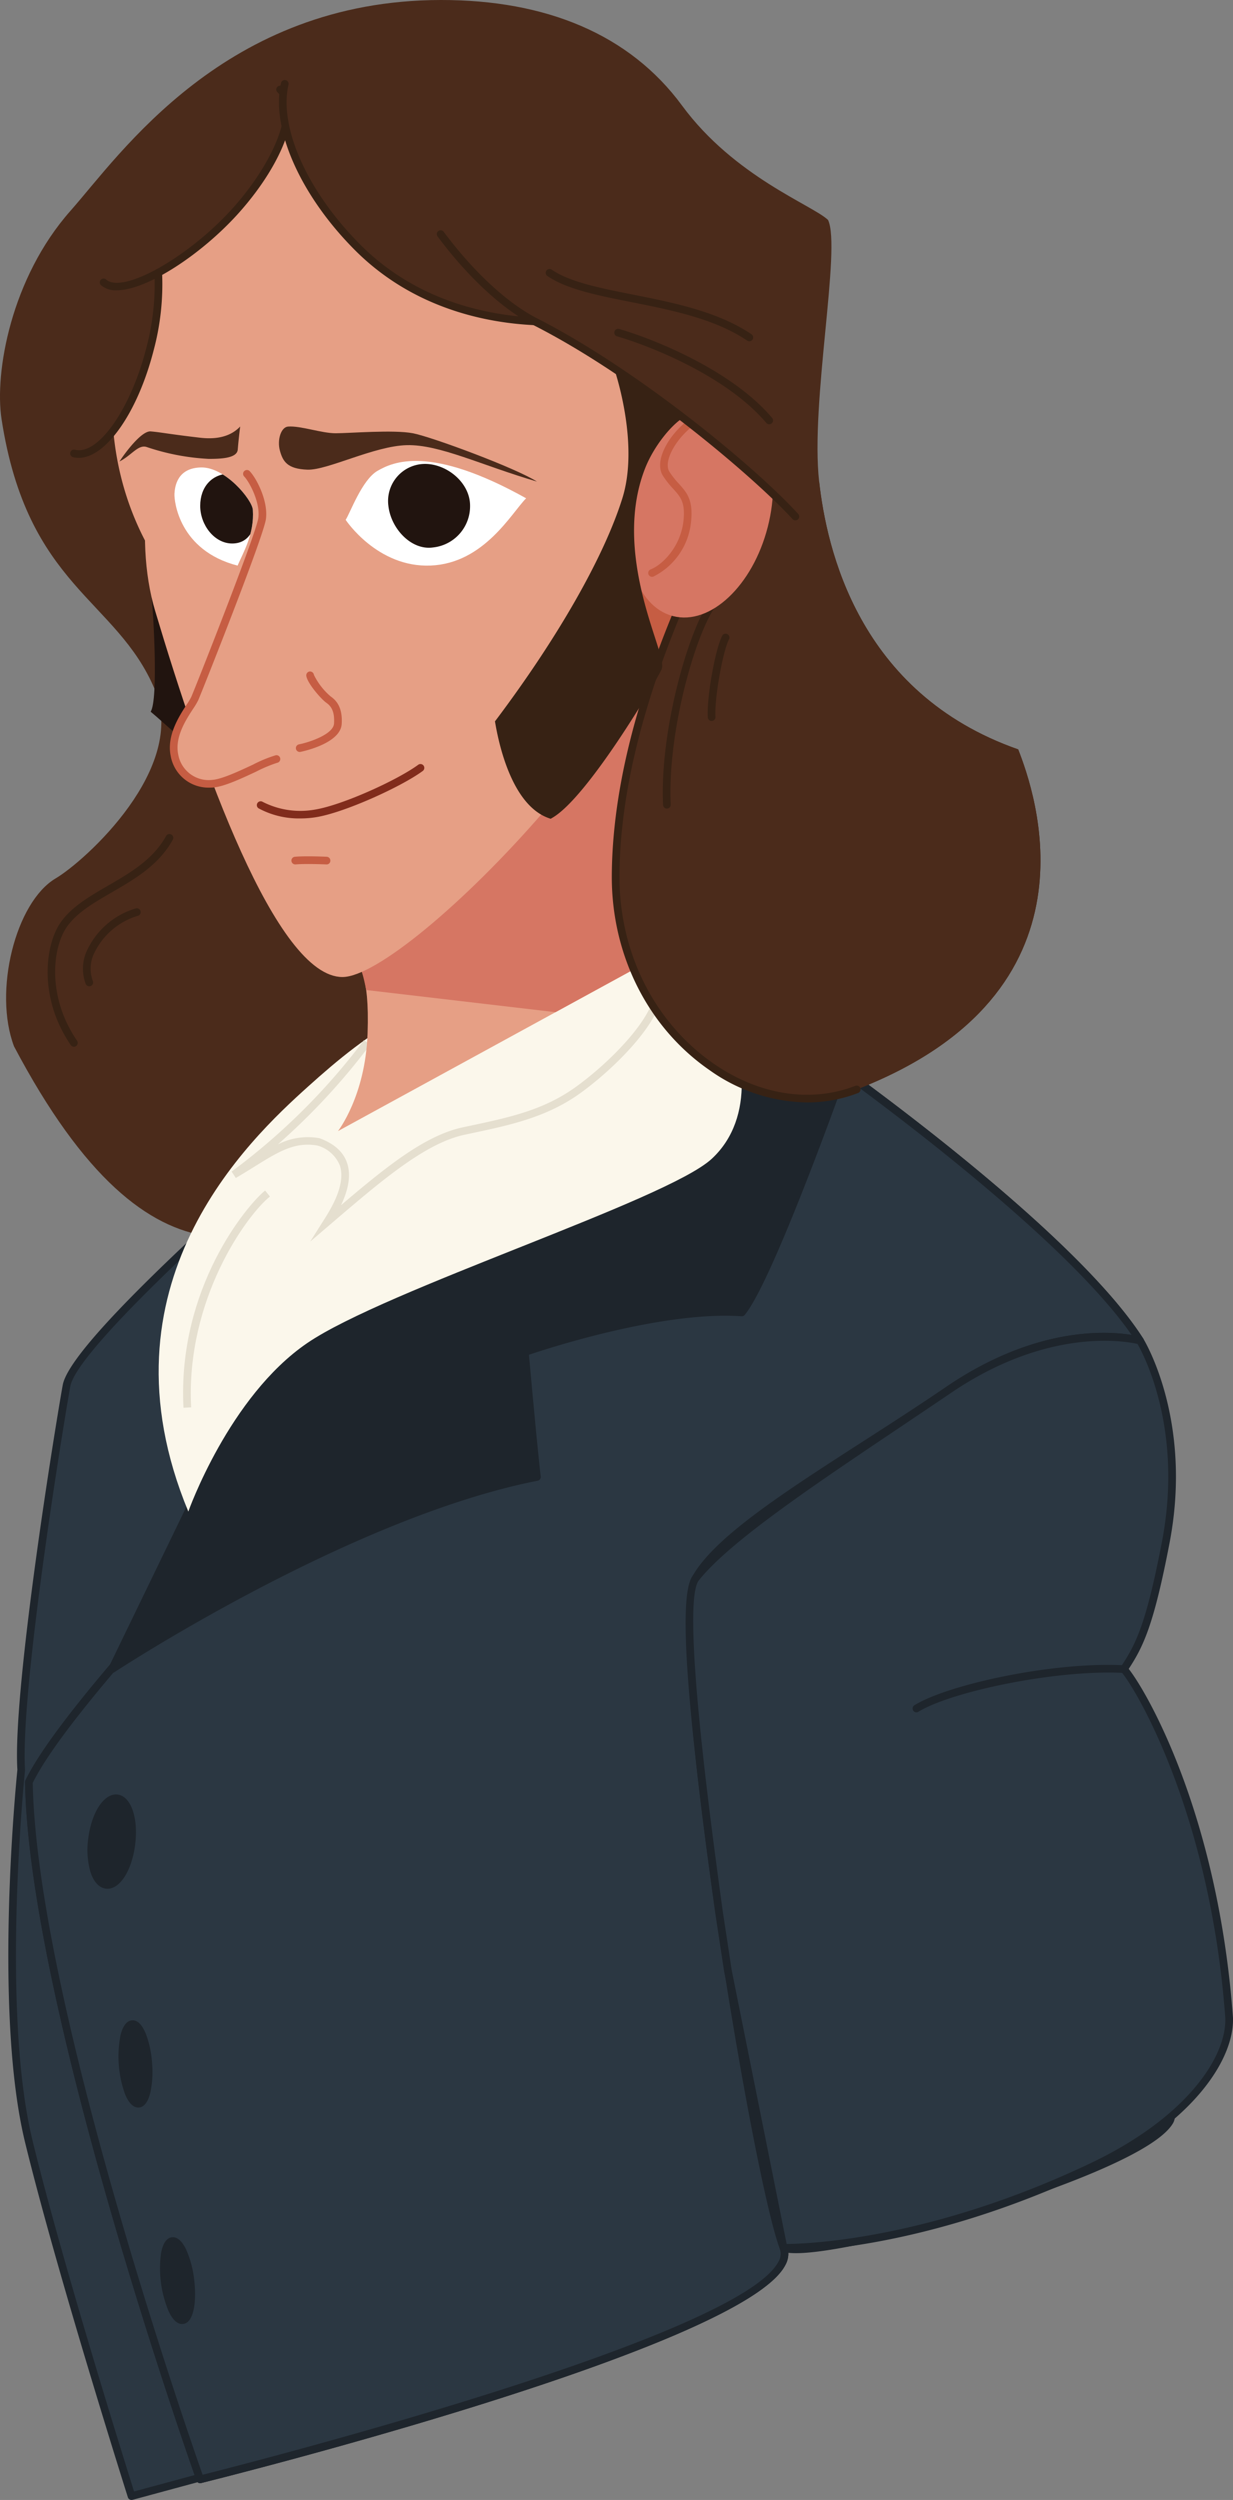 <svg id="Raggruppa_2286" data-name="Raggruppa 2286" xmlns="http://www.w3.org/2000/svg" xmlns:xlink="http://www.w3.org/1999/xlink" width="205.112" height="415.633" viewBox="0 0 205.112 415.633">
  <rect x="0" y="0" width="205.112" height="415.633" fill="#808080" stroke="none"/>
  <defs>
    <clipPath id="clip-path">
      <path id="Tracciato_11055" data-name="Tracciato 11055" d="M3528.967,574.777c-.119-1.684-4.573-7.105-8.588-7.043s-4.385,3.212-4.448,4.386.741,9.415,10.5,11.936C3527.36,581.881,3529.246,578.792,3528.967,574.777Z" transform="translate(-3515.928 -567.734)" fill="none"/>
    </clipPath>
  </defs>
  <g id="Raggruppa_672" data-name="Raggruppa 672" transform="translate(1.385 199.552)">
    <path id="Tracciato_11010" data-name="Tracciato 11010" d="M3527.2,679.794c7.2-5.9-25.421,22.1-26.739,29.354s-8.339,50.793-7.536,63.919c0,0-4.159,39.538,1.277,61.777s17.076,58.911,17.076,58.911l53.013-14.354Z" transform="translate(-3490.777 -678.311)" fill="#2b3742"/>
    <path id="Tracciato_11011" data-name="Tracciato 11011" d="M3511.331,894.454a.643.643,0,0,1-.61-.445c-.114-.367-11.708-36.947-17.087-58.953-5.4-22.093-1.333-61.6-1.292-62-.833-13.445,6.474-58.088,7.543-63.967.908-4.991,15.107-18.587,25.707-28.379.368-.339.719-.664,1.028-.95a.648.648,0,0,1,.227-.4c1.239-1.015,1.5-1.226,1.923-.736.329.378.405.468-.8,1.617l37,199.1a.638.638,0,0,1-.46.732L3511.5,894.432A.666.666,0,0,1,3511.331,894.454Zm15.536-213.18c-.128.12-.264.244-.408.378-6.03,5.57-24.381,22.522-25.316,27.671-1.065,5.859-8.351,50.337-7.53,63.766-.042.5-4.086,39.788,1.261,61.663,5,20.44,15.371,53.5,16.879,58.287L3563.609,879Z" transform="translate(-3490.835 -678.372)" fill="#1e252c"/>
  </g>
  <g id="Raggruppa_673" data-name="Raggruppa 673" transform="translate(4.166 167.643)">
    <path id="Tracciato_11012" data-name="Tracciato 11012" d="M3615.187,649.976c4.614,2.471,51.071,34.925,63.59,54.611,0,0-13.838-4.036-31.794,8.155s41.613,113.03,36.753,121.6-58.21,23.457-64.264,21.068c4.942,13.178-97.041,38.492-97.041,38.492s-27.832-78.029-28.491-115.92C3505.8,753.267,3615.187,649.976,3615.187,649.976Z" transform="translate(-3493.301 -649.338)" fill="#2b3742"/>
    <path id="Tracciato_11013" data-name="Tracciato 11013" d="M3522.488,894.6a.635.635,0,0,1-.6-.424c-.281-.782-27.876-78.563-28.528-116.122a.649.649,0,0,1,.062-.288c11.778-24.536,116.914-123.969,121.384-128.19a.638.638,0,0,1,.741-.1c4.162,2.229,51.006,34.673,63.825,54.829a.64.64,0,0,1-.027.726.65.65,0,0,1-.69.231c-.134-.042-13.79-3.788-31.257,8.071-10.712,7.271,8.475,50,22.485,81.194,10.516,23.415,16.372,36.825,14.465,40.189-3.272,5.767-25.361,12.89-32.053,14.937-12.694,3.881-27.07,7.21-31.955,6.641a4.141,4.141,0,0,1-.528,2.087c-7.228,13.737-93.5,35.288-97.171,36.2A.667.667,0,0,1,3522.488,894.6ZM3494.64,778.178c.688,35.751,25.79,108,28.258,115.019,7.607-1.919,89.114-22.733,95.786-35.414a2.487,2.487,0,0,0,.25-2.094.638.638,0,0,1,.831-.818c6.166,2.434,59.091-13.064,63.476-20.789,1.68-2.962-6.188-20.484-14.52-39.034-14.988-33.37-33.638-74.9-22.04-82.775,14.72-9.991,26.6-9.266,30.759-8.575-13.233-19.141-56.238-49.358-62.1-52.872C3608.571,657.235,3506.306,754.308,3494.64,778.178Z" transform="translate(-3493.361 -649.397)" fill="#1e252c"/>
  </g>
  <g id="Raggruppa_674" data-name="Raggruppa 674" transform="translate(4.166 167.643)">
    <path id="Tracciato_11014" data-name="Tracciato 11014" d="M3615.187,649.976c4.614,2.471,51.071,34.925,63.59,54.611,0,0-13.838-4.036-31.794,8.155s-37.231,22.734-42.091,31.3,9.637,98.185,14.58,111.364S3522.43,893.9,3522.43,893.9s-27.832-78.029-28.491-115.92C3505.8,753.267,3615.187,649.976,3615.187,649.976Z" transform="translate(-3493.301 -649.338)" fill="#2b3742"/>
    <path id="Tracciato_11015" data-name="Tracciato 11015" d="M3522.488,894.6a.635.635,0,0,1-.6-.424c-.281-.782-27.876-78.563-28.528-116.122a.649.649,0,0,1,.062-.288c11.778-24.536,116.914-123.969,121.384-128.19a.638.638,0,0,1,.741-.1c4.162,2.229,51.006,34.673,63.825,54.829a.64.64,0,0,1-.027.726.65.65,0,0,1-.69.231c-.134-.042-13.79-3.788-31.257,8.071-4.582,3.109-9.235,6.1-13.733,9-13.209,8.5-24.616,15.841-28.162,22.088-1.992,3.514-.577,24.032,3.691,53.545,3.717,25.681,8.518,50.841,10.932,57.278a3.724,3.724,0,0,1-.314,3.139c-7.228,13.737-93.5,35.288-97.171,36.2A.667.667,0,0,1,3522.488,894.6ZM3494.64,778.178c.688,35.751,25.79,108,28.258,115.019,7.607-1.919,89.114-22.733,95.786-35.414a2.487,2.487,0,0,0,.25-2.094c-4.828-12.873-19.506-103.146-14.538-111.9,3.7-6.52,15.229-13.94,28.581-22.531,4.492-2.892,9.138-5.881,13.705-8.983,14.72-9.991,26.6-9.266,30.759-8.575-13.233-19.141-56.238-49.358-62.1-52.872C3608.571,657.235,3506.306,754.308,3494.64,778.178Z" transform="translate(-3493.361 -649.397)" fill="#1e252c"/>
  </g>
  <g id="Raggruppa_675" data-name="Raggruppa 675" transform="translate(17.995 167.644)">
    <path id="Tracciato_11016" data-name="Tracciato 11016" d="M3608.067,649.976c3.43,5.6,5.685,17.463-1.8,24.382s-54.291,21.746-67.3,30.641S3519.192,733,3519.192,733L3506.5,759.2s38.887-25.7,70.681-31.959c-.654-5.6-2-20.758-2-20.758s21.571-7.578,36.085-6.59c4.652-5.6,16.823-39.866,16.823-39.866Z" transform="translate(-3505.859 -649.339)" fill="#1e252c"/>
    <path id="Tracciato_11017" data-name="Tracciato 11017" d="M3506.557,759.9a.639.639,0,0,1-.575-.917l12.693-26.192c.042-.128,6.949-19.345,19.984-28.256,6.469-4.422,21.085-10.245,35.219-15.876,14.554-5.8,28.3-11.276,32.013-14.707,7.027-6.494,5.164-17.909,1.692-23.579a.637.637,0,0,1,.074-.766.645.645,0,0,1,.758-.139l20.015,10.048a.641.641,0,0,1,.314.785c-.5,1.4-12.26,34.438-16.932,40.062a.656.656,0,0,1-.534.229c-13.033-.906-32.137,5.309-35.362,6.4.239,2.666,1.379,15.284,1.958,20.24a.637.637,0,0,1-.511.7c-31.309,6.166-70.066,31.61-70.455,31.866A.628.628,0,0,1,3506.557,759.9Zm103.081-108.388c3,6.414,3.976,17.039-2.88,23.378-3.887,3.591-17.74,9.11-32.406,14.954-14.069,5.605-28.618,11.4-34.972,15.745-12.687,8.673-19.46,27.5-19.526,27.692L3508.118,757.5c8.179-5.168,40.981-25.117,68.421-30.709-.67-5.948-1.929-20.043-1.942-20.189a.639.639,0,0,1,.424-.659c.217-.075,21.507-7.493,36.006-6.646,4.343-5.73,14.784-34.6,16.323-38.893Z" transform="translate(-3505.918 -649.398)" fill="#1e252c"/>
  </g>
  <g id="Raggruppa_676" data-name="Raggruppa 676" transform="translate(114.054 221.587)">
    <path id="Tracciato_11018" data-name="Tracciato 11018" d="M3598.589,794.292c-2.156-15.857-7.009-51.174-3.8-55.21,6.133-7.706,24.134-19.11,42.091-31.3s31.794-8.154,31.794-8.154,8.222,13.014,4.283,33.524c-2.724,14.183-4.49,17.38-6.961,21.087,2.843,3.089,15.033,24.217,17.5,57.989.214,6.59-6.324,16.9-22.734,24.71-29.776,14.168-51.4,13.51-51.4,13.51l-9.245-46.045Z" transform="translate(-3593.09 -698.322)" fill="#2b3742"/>
    <path id="Tracciato_11019" data-name="Tracciato 11019" d="M3609.781,851.147c-.228,0-.354,0-.37,0a.64.64,0,0,1-.606-.512l-9.245-46.045-1.542-10.138v-.01l-.083-.6c-3.6-26.434-6.519-51.4-3.583-55.092,5.213-6.549,19.025-15.824,33.647-25.645,2.83-1.9,5.708-3.832,8.585-5.787,18-12.219,31.757-8.406,32.332-8.239a.634.634,0,0,1,.362.273c.083.132,8.311,13.463,4.37,33.987-2.608,13.58-4.344,17.191-6.791,20.919,3.044,3.847,14.873,24.2,17.346,57.987.226,7.047-6.829,17.594-23.1,25.334C3633.633,850.646,3612.782,851.147,3609.781,851.147Zm-10.5-56.884,1.536,10.1,9.137,45.505c3.418-.019,23.8-.7,50.6-13.448,15.748-7.494,22.582-17.511,22.371-24.116-2.511-34.316-15.121-55.168-17.337-57.575a.641.641,0,0,1-.061-.787c2.5-3.748,4.209-7.023,6.865-20.852,3.571-18.6-3.057-31.088-4.07-32.851-1.885-.436-14.812-2.873-31.022,8.131-2.879,1.953-5.759,3.887-8.59,5.788-14.538,9.765-28.27,18.987-33.36,25.381-3,3.772,1.975,40.353,3.85,54.126Z" transform="translate(-3593.148 -698.383)" fill="#1e252c"/>
  </g>
  <g id="Raggruppa_677" data-name="Raggruppa 677">
    <path id="Tracciato_11020" data-name="Tracciato 11020" d="M3562.919,497.161c17.456-.019,31.386,5.683,40.112,17.545s21.734,16.562,24.295,19.028c2.223,4.7-2.963,30.32-1.484,43.491,1.237,11,6.427,35.188,33.115,44.528,2.718,6.96,14.758,40.382-26.844,56.521-17.883,6.938-40.268-10.5-40.124-35.566s12.721-48.926,15.989-56.834-90.369-32.211-90.369,1.236,41.844,55.847,39.827,69.932,10.378,26.934-6.075,36.819-36.223,21.251-59.45-22.734c-3.461-9.142.246-23.969,6.918-27.923,4.98-2.951,21.993-18.368,16.515-31.382-6.379-15.156-21.21-17.008-25.509-44.984-1.192-7.768,1.582-23.465,11.471-34.633C3509.589,522.848,3526.977,497.2,3562.919,497.161Z" transform="translate(-3489.577 -497.161)" fill="#4b2b1b"/>
  </g>
  <g id="Raggruppa_678" data-name="Raggruppa 678" transform="translate(26.392 160.873)">
    <path id="Tracciato_11021" data-name="Tracciato 11021" d="M3579.926,643.9c-20.7,1.764-31.63,10.214-41.515,19.109s-35.583,32.948-19.933,70.673c0,0,6.755-19.11,19.77-28.006s59.817-23.722,67.3-30.641,5.231-18.781,1.8-24.382C3601.489,641.073,3586.963,643.3,3579.926,643.9Z" transform="translate(-3513.543 -643.248)" fill="#fbf7eb"/>
  </g>
  <g id="Raggruppa_679" data-name="Raggruppa 679" transform="translate(30.462 197.93)">
    <path id="Tracciato_11022" data-name="Tracciato 11022" d="M3531.225,677.353c-3.3,2.635-14.333,16.473-13.345,35.583" transform="translate(-3517.179 -676.854)" fill="#fbf7eb"/>
    <path id="Tracciato_11023" data-name="Tracciato 11023" d="M3517.3,713.014c-1.032-19.932,10.639-33.76,13.582-36.114l.8,1c-3.825,3.06-14.038,17.05-13.106,35.052Z" transform="translate(-3517.239 -676.9)" fill="#e5dfcf"/>
  </g>
  <g id="Raggruppa_680" data-name="Raggruppa 680" transform="translate(25.062 99.306)">
    <path id="Tracciato_11024" data-name="Tracciato 11024" d="M3512.49,587.34c.284,2.287,1.148,17.041-.155,19.018,2.641,2.183,6.1,5.74,8.242,6.268Z" transform="translate(-3512.335 -587.34)" fill="#21140f"/>
  </g>
  <g id="Raggruppa_681" data-name="Raggruppa 681" transform="translate(38.906 160.373)">
    <path id="Tracciato_11025" data-name="Tracciato 11025" d="M3593.19,642.795c-9.374,4.942-35.665,18.533-42.75,19.522-2.686.374-3.844-.142-4.237-1.057-.319-.738.339-1.677.535-2.693a23.649,23.649,0,0,0,.327-2.839c-.744.913-11.2,14.086-22.157,21.992,5.873-3.439,9.064-6.345,14.135-5.436,7.907,2.965,3.016,10.707,1.349,13.343,8.335-7.1,15.814-13.674,22.733-15.156s13.179-2.636,18.946-6.755,13.622-11.944,13.515-16.967Z" transform="translate(-3524.907 -642.795)" fill="#fbf7eb"/>
  </g>
  <g id="Raggruppa_682" data-name="Raggruppa 682" transform="translate(38.532 164.315)">
    <path id="Tracciato_11026" data-name="Tracciato 11026" d="M3537.64,688.478l2.247-3.554c1.122-1.773,3.749-5.924,2.683-9.1a5.669,5.669,0,0,0-3.716-3.307c-3.789-.671-6.476,1.009-10.557,3.545-.938.583-1.94,1.2-3.033,1.846l-.7-1.068a107.32,107.32,0,0,0,22.014-21.848l1.038.745a109.654,109.654,0,0,1-15.37,16.592,10.962,10.962,0,0,1,6.94-1.038c2.468.914,3.974,2.292,4.59,4.127.775,2.308-.009,4.906-1.011,7.012,7.431-6.316,13.951-11.6,20.26-12.947l1.2-.254c6.538-1.392,12.186-2.592,17.511-6.4,5.562-3.972,13.348-11.7,13.248-16.433l1.276-.028c.118,5.494-8.39,13.649-13.781,17.5-5.54,3.956-11.587,5.243-17.988,6.6l-1.2.255c-6.465,1.385-13.715,7.566-21.39,14.113Z" transform="translate(-3524.567 -646.374)" fill="#e5dfcf"/>
  </g>
  <g id="Raggruppa_683" data-name="Raggruppa 683" transform="translate(56.223 99.306)">
    <path id="Tracciato_11027" data-name="Tracciato 11027" d="M3543.331,646.679c.618,1.977,2.594,2.841,2.224,13.22s-4.923,16.186-4.923,16.186l62.18-33.968s-12.654-43.071-3.14-54.776Z" transform="translate(-3540.632 -587.34)" fill="#e69f85"/>
  </g>
  <g id="Raggruppa_684" data-name="Raggruppa 684" transform="translate(58.922 99.306)">
    <path id="Tracciato_11028" data-name="Tracciato 11028" d="M3545.079,652.632c-.884-4.594-1.379-3.976-2-5.953l56.34-59.339c-9.514,11.706,3.14,54.776,3.14,54.776l-25.992,14.2Z" transform="translate(-3543.083 -587.34)" fill="#d67663"/>
  </g>
  <g id="Raggruppa_685" data-name="Raggruppa 685" transform="translate(18.634 12.047)">
    <path id="Tracciato_11029" data-name="Tracciato 11029" d="M3615.913,562.809c0,30.215-24.493,50.621-54.707,50.621s-54.709-20.406-54.709-50.621a54.708,54.708,0,1,1,109.415,0Z" transform="translate(-3506.498 -508.101)" fill="#e69f85"/>
  </g>
  <g id="Raggruppa_686" data-name="Raggruppa 686" transform="translate(24.113 32.866)">
    <path id="Tracciato_11030" data-name="Tracciato 11030" d="M3603.117,582.111c0,25.794-47.737,74.465-58.786,74.465s-23.5-35.175-31.161-60.874c-7.369-24.719,9.636-68.7,43.833-68.7C3591.256,527.006,3603.117,556.318,3603.117,582.111Z" transform="translate(-3511.473 -527.006)" fill="#e69f85"/>
  </g>
  <g id="Raggruppa_687" data-name="Raggruppa 687" transform="translate(46.402 70.907)">
    <path id="Tracciato_11031" data-name="Tracciato 11031" d="M3533.237,561.564c2.1-.154,5.56,1.112,7.908,1.112s9.637-.618,12.85,0,17.173,5.807,20.634,8.031c-9.267-2.718-16.186-6.178-21.623-6.055s-13.221,4.2-16.557,4.078-4.077-1.359-4.571-3.15S3532.051,561.652,3533.237,561.564Z" transform="translate(-3531.714 -561.551)" fill="#4b2b1b"/>
  </g>
  <g id="Raggruppa_688" data-name="Raggruppa 688" transform="translate(19.878 70.907)">
    <path id="Tracciato_11032" data-name="Tracciato 11032" d="M3527.706,561.551c-1.05,1.112-2.965,2.3-6.671,1.866-5.172-.6-6.673-.926-8.217-1.049s-4.324,3.644-5.19,5c1.978-.989,3.1-2.859,4.51-2.41a38.207,38.207,0,0,0,10.317,1.977c1.916,0,4.723-.061,4.845-1.543C3527.486,563.172,3527.706,561.551,3527.706,561.551Z" transform="translate(-3507.628 -561.551)" fill="#4b2b1b"/>
  </g>
  <g id="Raggruppa_689" data-name="Raggruppa 689" transform="translate(57.501 76.634)">
    <path id="Tracciato_11033" data-name="Tracciato 11033" d="M3541.793,576.544c.741-1.112,2.719-6.671,5.312-8.154,2.52-1.439,8.649-4.386,24.711,4.572-2.41,2.408-6.98,10.811-15.877,11.182S3541.793,576.544,3541.793,576.544Z" transform="translate(-3541.793 -566.752)" fill="#fff"/>
  </g>
  <g id="Raggruppa_690" data-name="Raggruppa 690" transform="translate(29.019 77.715)">
    <path id="Tracciato_11034" data-name="Tracciato 11034" d="M3528.967,574.777c-.119-1.684-4.573-7.105-8.588-7.043s-4.385,3.212-4.448,4.386.741,9.415,10.5,11.936C3527.36,581.881,3529.246,578.792,3528.967,574.777Z" transform="translate(-3515.928 -567.734)" fill="#fff"/>
  </g>
  <g id="Raggruppa_691" data-name="Raggruppa 691" transform="translate(28.896 78.745)">
    <path id="Tracciato_11035" data-name="Tracciato 11035" d="M3527.967,568.669c.989.989,2.966,4.66,2.554,7.5s-10.543,28.417-11.2,29.9-4.2,5.354-3.38,9.39a5.788,5.788,0,0,0,6.4,4.758c2.832-.228,8.846-3.77,10.575-4.1l1.854-40.855Z" transform="translate(-3515.816 -568.669)" fill="#e69f85"/>
  </g>
  <g id="Raggruppa_692" data-name="Raggruppa 692" transform="translate(49.223 111.633)">
    <path id="Tracciato_11036" data-name="Tracciato 11036" d="M3534.912,611.917a.638.638,0,0,1-.123-1.264c1.851-.37,5.714-1.7,5.83-3.452.143-2.16-.575-2.965-1.294-3.471-.846-.591-3.209-3.3-3.318-4.5a.642.642,0,0,1,.578-.694.667.667,0,0,1,.694.579,11.092,11.092,0,0,0,2.777,3.569c.881.616,2.027,1.762,1.838,4.6-.218,3.257-6.584,4.566-6.856,4.619A.59.59,0,0,1,3534.912,611.917Z" transform="translate(-3534.276 -598.534)" fill="#c65d43"/>
  </g>
  <g id="Raggruppa_693" data-name="Raggruppa 693" transform="translate(42.715 127.034)">
    <path id="Tracciato_11037" data-name="Tracciato 11037" d="M3535.644,621.554a14.089,14.089,0,0,1-6.993-1.686.639.639,0,0,1,.709-1.063,13.8,13.8,0,0,0,8.686,1.28c4.553-.74,13.676-4.887,17.162-7.441a.639.639,0,1,1,.756,1.03c-3.592,2.632-13.006,6.907-17.714,7.67A16.159,16.159,0,0,1,3535.644,621.554Z" transform="translate(-3528.366 -612.52)" fill="#812c1c"/>
  </g>
  <g id="Raggruppa_694" data-name="Raggruppa 694" transform="translate(64.566 77.129)">
    <path id="Tracciato_11038" data-name="Tracciato 11038" d="M3561.84,574.146a6.891,6.891,0,0,1-6.17,6.944c-3.6.515-7.01-3.13-7.423-6.944a6.164,6.164,0,0,1,6.1-6.945C3557.978,567.2,3561.84,570.311,3561.84,574.146Z" transform="translate(-3548.208 -567.201)" fill="#21140f"/>
  </g>
  <g id="Raggruppa_695" data-name="Raggruppa 695" transform="translate(151.814 276.796)">
    <path id="Tracciato_11039" data-name="Tracciato 11039" d="M3628.018,755.714c5.313-3.3,22.816-7.166,34.513-6.548" transform="translate(-3627.38 -748.459)" fill="#2b3742"/>
    <path id="Tracciato_11040" data-name="Tracciato 11040" d="M3628.076,756.411a.638.638,0,0,1-.336-1.18c5.552-3.449,23.094-7.278,34.883-6.644a.639.639,0,0,1,.6.672.618.618,0,0,1-.67.6c-11.266-.6-28.794,3.13-34.143,6.454A.636.636,0,0,1,3628.076,756.411Z" transform="translate(-3627.438 -748.518)" fill="#1e252c"/>
  </g>
  <g id="Raggruppa_696" data-name="Raggruppa 696" transform="translate(16.332 13.936)">
    <path id="Tracciato_11041" data-name="Tracciato 11041" d="M3527.305,530.875c7.33-8.192,10.62-17.207,7.349-20.135s-11.868,1.339-19.2,9.531-13.413,19.632-10.14,22.56S3519.975,539.067,3527.305,530.875Z" transform="translate(-3504.407 -509.817)" fill="#4b2b1b"/>
  </g>
  <g id="Raggruppa_697" data-name="Raggruppa 697" transform="translate(4.595 34.846)">
    <ellipse id="Ellisse_104" data-name="Ellisse 104" cx="19.905" cy="7.951" rx="19.905" ry="7.951" transform="translate(0 38.563) rotate(-75.622)" fill="#4b2b1b"/>
  </g>
  <g id="Raggruppa_698" data-name="Raggruppa 698" transform="translate(16.601 14.222)">
    <path id="Tracciato_11042" data-name="Tracciato 11042" d="M3507.453,544.12a3.757,3.757,0,0,1-2.588-.839.638.638,0,0,1,.851-.952c2.756,2.47,13.8-3.76,21.088-11.9,6.965-7.782,10.352-16.591,7.4-19.236a.638.638,0,0,1,.85-.95c3.59,3.212.382,12.454-7.3,21.036C3521.7,538.037,3512.548,544.12,3507.453,544.12Z" transform="translate(-3504.652 -510.076)" fill="#372214"/>
  </g>
  <g id="Raggruppa_699" data-name="Raggruppa 699" transform="translate(11.659 44.714)">
    <path id="Tracciato_11043" data-name="Tracciato 11043" d="M3501.608,569.174a3.912,3.912,0,0,1-.965-.12.639.639,0,0,1,.316-1.238c3.848,1,9.276-6.729,11.869-16.846a41.119,41.119,0,0,0,1.366-12.52.638.638,0,1,1,1.273-.087,42.432,42.432,0,0,1-1.4,12.924C3511.4,561.686,3506.095,569.174,3501.608,569.174Z" transform="translate(-3500.164 -537.766)" fill="#372214"/>
  </g>
  <g id="Raggruppa_700" data-name="Raggruppa 700" transform="translate(104.266 92.666)">
    <rect id="Rettangolo_119" data-name="Rettangolo 119" width="12.234" height="22.734" fill="#c65d43"/>
  </g>
  <g id="Raggruppa_701" data-name="Raggruppa 701" transform="translate(47.047 6.674)">
    <path id="Tracciato_11044" data-name="Tracciato 11044" d="M3544.78,537.713c11.455,11.456,26.489,12.783,35.065,12.21,7.376-.492-1.6-22.765-13.054-34.221s-25.67-15.814-31.747-9.737S3533.324,526.257,3544.78,537.713Z" transform="translate(-3532.3 -503.222)" fill="#4b2b1b"/>
  </g>
  <g id="Raggruppa_702" data-name="Raggruppa 702" transform="translate(46.407 13.299)">
    <path id="Tracciato_11045" data-name="Tracciato 11045" d="M3576.677,550.058c-7.783,0-21.533-1.747-32.289-12.5-9.108-9.108-14.062-20.289-12.325-27.822a.638.638,0,1,1,1.244.286c-1.641,7.121,3.176,17.824,11.984,26.633,12.126,12.126,28.211,12.456,34.571,12.026a.638.638,0,0,1,.084,1.274C3579.038,550.012,3577.935,550.058,3576.677,550.058Z" transform="translate(-3531.719 -509.238)" fill="#372214"/>
  </g>
  <g id="Raggruppa_703" data-name="Raggruppa 703" transform="translate(28.257 78.107)">
    <path id="Tracciato_11046" data-name="Tracciato 11046" d="M3521.858,620.93a6.383,6.383,0,0,1-6.487-5.29c-.683-3.366,1.4-6.575,2.649-8.494a11.731,11.731,0,0,0,.774-1.282c.615-1.383,10.759-27.008,11.154-29.733.377-2.6-1.514-6.1-2.372-6.953a.638.638,0,0,1,.9-.9c1.157,1.154,3.169,5.038,2.735,8.038-.442,3.038-10.685,28.791-11.25,30.069a12.306,12.306,0,0,1-.869,1.46c-1.215,1.867-3.049,4.689-2.469,7.544a5.147,5.147,0,0,0,5.719,4.249c1.589-.129,4.435-1.46,6.724-2.531a21.971,21.971,0,0,1,3.783-1.559.638.638,0,0,1,.239,1.254,23.461,23.461,0,0,0-3.48,1.46c-2.506,1.174-5.343,2.5-7.164,2.647C3522.25,620.924,3522.054,620.93,3521.858,620.93Z" transform="translate(-3515.237 -568.09)" fill="#c65d43"/>
  </g>
  <g id="Raggruppa_704" data-name="Raggruppa 704" transform="translate(102.412 80.063)">
    <path id="Tracciato_11047" data-name="Tracciato 11047" d="M3598.565,578.515c-3.268,7.908-15.844,31.768-15.988,56.834s22.239,42.5,40.123,35.566c41.6-16.138,29.56-49.561,26.842-56.521-26.686-9.34-31.876-33.532-33.111-44.528Z" transform="translate(-3582.576 -569.866)" fill="#4b2b1b"/>
  </g>
  <g id="Raggruppa_705" data-name="Raggruppa 705" transform="translate(101.773 88.072)">
    <path id="Tracciato_11048" data-name="Tracciato 11048" d="M3614.475,672.354A28.663,28.663,0,0,1,3598.281,667c-10.273-7.079-16.361-19.185-16.284-32.388.127-21.682,9.617-42.739,14.179-52.859.761-1.693,1.4-3.111,1.858-4.216a.638.638,0,1,1,1.179.486c-.46,1.117-1.106,2.547-1.874,4.254-4.525,10.04-13.939,30.931-14.064,52.343-.075,12.778,5.805,24.49,15.731,31.328,7.531,5.19,16.1,6.516,23.522,3.638a.638.638,0,0,1,.461,1.189A23.447,23.447,0,0,1,3614.475,672.354Z" transform="translate(-3581.996 -577.139)" fill="#372214"/>
  </g>
  <g id="Raggruppa_706" data-name="Raggruppa 706" transform="translate(110.256 99.935)">
    <path id="Tracciato_11049" data-name="Tracciato 11049" d="M3590.382,622.408a.637.637,0,0,1-.638-.61c-.559-12.267,4.136-28.591,7.573-33.609a.638.638,0,1,1,1.052.721c-3.338,4.876-7.9,20.81-7.35,32.831a.638.638,0,0,1-.61.666Z" transform="translate(-3589.699 -587.911)" fill="#372214"/>
  </g>
  <g id="Raggruppa_707" data-name="Raggruppa 707" transform="translate(100.744 64.164)">
    <ellipse id="Ellisse_105" data-name="Ellisse 105" cx="18.268" cy="11.582" rx="18.268" ry="11.582" transform="translate(0 35.392) rotate(-75.622)" fill="#d67663"/>
  </g>
  <g id="Raggruppa_708" data-name="Raggruppa 708" transform="translate(107.828 67.44)">
    <path id="Tracciato_11050" data-name="Tracciato 11050" d="M3588.134,586.863a.639.639,0,0,1-.233-1.233c2-.778,5.014-3.811,5.466-8.12.318-3.032-.492-3.928-1.719-5.287a14.882,14.882,0,0,1-1.71-2.176c-.727-1.164-.589-2.853.387-4.759,1.609-3.141,5.487-6.619,9.5-6.883a.664.664,0,0,1,.679.6.639.639,0,0,1-.6.678c-3.547.232-7,3.363-8.451,6.19-.75,1.469-.912,2.746-.439,3.5a13.79,13.79,0,0,0,1.573,2c1.3,1.437,2.42,2.678,2.043,6.275a11.41,11.41,0,0,1-6.271,9.177A.646.646,0,0,1,3588.134,586.863Z" transform="translate(-3587.495 -558.402)" fill="#c65d43"/>
  </g>
  <g id="Raggruppa_709" data-name="Raggruppa 709" transform="translate(82.339 60.401)">
    <path id="Tracciato_11051" data-name="Tracciato 11051" d="M3584.729,552.722c-.742-2.224,4.572,11.613,1.36,21.869s-11.367,24.094-21.128,37.066c1.112,6.549,3.83,13.715,8.525,15.336,5.666-3.218,16.928-22.255,17.915-24.355s-8.525-18.533-2.764-33.36c1.513-3.9,4.643-7.67,6.763-8.89" transform="translate(-3564.285 -551.963)" fill="#372214"/>
    <path id="Tracciato_11052" data-name="Tracciato 11052" d="M3573.613,627.738l-.273-.094c-6-2.071-8.253-11.763-8.946-15.832l-.046-.272.166-.219c10.321-13.719,17.985-27.158,21.027-36.873,2.722-8.688-.842-20-1.34-21.481l-.016,0c-.095-.284-.224-.673.153-.954l.751-.007a1.19,1.19,0,0,1,.218.391l.034-.008.054.173-.017.007a45.075,45.075,0,0,1,2.27,17.789c.14-.425.29-.847.456-1.269,1.617-4.162,4.848-7.951,7.04-9.211l.636,1.107c-1.956,1.125-4.993,4.72-6.487,8.566-4.04,10.4-.329,21.868,1.664,28.028,1.02,3.153,1.455,4.581,1.083,5.374-.981,2.088-12.3,21.3-18.178,24.638Zm-7.913-15.869c1.348,7.668,4.237,13.029,7.784,14.467,5.459-3.462,16.213-21.39,17.4-23.922.152-.436-.536-2.561-1.143-4.436-1.624-5.022-4.361-13.482-3.3-22.178C3583.189,585.5,3575.686,598.561,3565.7,611.868Z" transform="translate(-3564.348 -552.011)" fill="#372214"/>
  </g>
  <g id="Raggruppa_710" data-name="Raggruppa 710" transform="translate(63.16 8.185)">
    <path id="Tracciato_11053" data-name="Tracciato 11053" d="M3572.866,549.925c17.189,8.746,36.629,25.137,43.219,32.36,3.168-34.066-8.651-53.973-21.087-64.356s-40.3-17.831-46.66-10.214S3558.427,542.579,3572.866,549.925Z" transform="translate(-3546.931 -504.594)" fill="#4b2b1b"/>
  </g>
  <g id="Raggruppa_713" data-name="Raggruppa 713" transform="translate(29.019 77.715)">
    <g id="Raggruppa_712" data-name="Raggruppa 712" clip-path="url(#clip-path)">
      <g id="Raggruppa_711" data-name="Raggruppa 711" transform="translate(4.286 1.03)">
        <path id="Tracciato_11054" data-name="Tracciato 11054" d="M3529.169,574.477c0,3.207-1.1,5.807-4.035,5.807s-5.314-3.055-5.314-6.261,2.009-5.353,4.942-5.353S3529.169,571.269,3529.169,574.477Z" transform="translate(-3519.82 -568.669)" fill="#21140f"/>
      </g>
    </g>
  </g>
  <g id="Raggruppa_714" data-name="Raggruppa 714" transform="translate(14.418 298.338)">
    <ellipse id="Ellisse_106" data-name="Ellisse 106" cx="7.245" cy="3.295" rx="7.245" ry="3.295" transform="translate(0 14.621) rotate(-82.919)" fill="#1e252c"/>
    <path id="Tracciato_11056" data-name="Tracciato 11056" d="M3506.12,783.758a2.264,2.264,0,0,1-.272-.018c-1.137-.141-2.054-1.149-2.581-2.836a13.379,13.379,0,0,1-.35-5.471c.555-4.461,2.67-7.593,4.875-7.339,2.225.276,3.486,3.848,2.932,8.308h0C3510.19,780.679,3508.241,783.758,3506.12,783.758Zm1.4-14.4c-1.236,0-2.874,2.483-3.341,6.235a12.081,12.081,0,0,0,.3,4.934c.364,1.164.919,1.875,1.521,1.95,1.232.177,2.97-2.364,3.451-6.23h0c.477-3.864-.577-6.728-1.823-6.884A.885.885,0,0,0,3507.524,769.355Zm2.565,6.969h0Z" transform="translate(-3502.657 -768.08)" fill="#1e252c"/>
  </g>
  <g id="Raggruppa_715" data-name="Raggruppa 715" transform="translate(19.699 335.885)">
    <ellipse id="Ellisse_107" data-name="Ellisse 107" cx="2.132" cy="6.631" rx="2.132" ry="6.631" transform="translate(0.177 0.814) rotate(-4.552)" fill="#1e252c"/>
    <path id="Tracciato_11057" data-name="Tracciato 11057" d="M3510.764,816.681c-.608,0-1.447-.408-2.191-2.214a18.587,18.587,0,0,1-.775-9.737c.475-2.016,1.306-2.5,1.919-2.546.61-.072,1.509.293,2.3,2.209a16.549,16.549,0,0,1,1.04,4.817h0a16.529,16.529,0,0,1-.265,4.922c-.474,2.016-1.306,2.5-1.918,2.546C3510.838,816.68,3510.8,816.681,3510.764,816.681Zm-.942-13.225h0c-.089.007-.478.294-.778,1.567a17.3,17.3,0,0,0,.712,8.959c.5,1.207.985,1.438,1.017,1.424.088-.008.478-.294.777-1.567a15.226,15.226,0,0,0,.236-4.526h0a15.306,15.306,0,0,0-.948-4.432C3510.345,803.688,3509.92,803.456,3509.822,803.456Z" transform="translate(-3507.466 -802.175)" fill="#1e252c"/>
  </g>
  <g id="Raggruppa_716" data-name="Raggruppa 716" transform="translate(26.548 371.944)">
    <ellipse id="Ellisse_108" data-name="Ellisse 108" cx="2.132" cy="6.631" rx="2.132" ry="6.631" transform="matrix(0.992, -0.13, 0.13, 0.992, 0, 0.924)" fill="#1e252c"/>
    <path id="Tracciato_11058" data-name="Tracciato 11058" d="M3517.425,849.361c-.6,0-1.429-.4-2.232-2.1a18.525,18.525,0,0,1-1.27-9.686c.373-2.037,1.178-2.559,1.788-2.64s1.525.217,2.409,2.09a16.655,16.655,0,0,1,1.285,4.756h0c.454,3.473.084,7.322-1.8,7.57A1.35,1.35,0,0,1,3517.425,849.361Zm-1.54-13.16h-.008c-.087.011-.463.316-.7,1.6a17.291,17.291,0,0,0,1.168,8.911c.556,1.178,1,1.434,1.087,1.369.431-.056,1.209-2.277.7-6.136a15.285,15.285,0,0,0-1.174-4.377C3516.42,836.419,3515.988,836.2,3515.885,836.2Z" transform="translate(-3513.679 -834.921)" fill="#1e252c"/>
  </g>
  <g id="Raggruppa_717" data-name="Raggruppa 717" transform="translate(72.672 38.303)">
    <path id="Tracciato_11059" data-name="Tracciato 11059" d="M3615.211,580.155a.632.632,0,0,1-.471-.208c-5.94-6.509-25.27-23.182-43.038-32.221-5.122-2.606-10.955-7.987-16-14.762a.639.639,0,1,1,1.024-.763c4.937,6.623,10.606,11.868,15.558,14.389,16.524,8.405,36.152,24.55,43.4,32.5a.637.637,0,0,1-.042.9A.628.628,0,0,1,3615.211,580.155Z" transform="translate(-3555.57 -531.943)" fill="#372214"/>
  </g>
  <g id="Raggruppa_718" data-name="Raggruppa 718" transform="translate(117.725 105.373)">
    <path id="Tracciato_11060" data-name="Tracciato 11060" d="M3597.138,607.344a.637.637,0,0,1-.636-.6c-.207-3.228,1.2-11.206,2.384-13.55a.638.638,0,1,1,1.138.576c-1.07,2.117-2.437,9.947-2.249,12.891a.638.638,0,0,1-.6.678Z" transform="translate(-3596.482 -592.849)" fill="#372214"/>
  </g>
  <g id="Raggruppa_719" data-name="Raggruppa 719" transform="translate(7.924 138.648)">
    <path id="Tracciato_11061" data-name="Tracciato 11061" d="M3501.146,658.446a.638.638,0,0,1-.527-.279c-5.408-7.9-4.264-16.643-1.727-20.327,1.818-2.635,4.775-4.346,7.9-6.158,3.7-2.143,7.528-4.359,9.691-8.285a.638.638,0,0,1,1.117.616c-2.334,4.237-6.316,6.543-10.168,8.773-3,1.738-5.838,3.378-7.492,5.779-2.333,3.383-3.339,11.479,1.728,18.881a.639.639,0,0,1-.527,1Z" transform="translate(-3496.772 -623.066)" fill="#372214"/>
  </g>
  <g id="Raggruppa_720" data-name="Raggruppa 720" transform="translate(13.791 151.005)">
    <path id="Tracciato_11062" data-name="Tracciato 11062" d="M3503.163,647.26a.64.64,0,0,1-.586-.384,7.145,7.145,0,0,1,.325-5.818,13.058,13.058,0,0,1,7.977-6.741.638.638,0,0,1,.385,1.217,11.776,11.776,0,0,0-7.2,6.052,5.9,5.9,0,0,0-.315,4.78.64.64,0,0,1-.331.841A.665.665,0,0,1,3503.163,647.26Z" transform="translate(-3502.1 -634.288)" fill="#372214"/>
  </g>
  <g id="Raggruppa_721" data-name="Raggruppa 721" transform="translate(102.173 54.662)">
    <path id="Tracciato_11063" data-name="Tracciato 11063" d="M3608.146,562.678a.639.639,0,0,1-.487-.228c-6.319-7.483-18.587-12.573-24.84-14.4a.638.638,0,0,1,.359-1.224c6.389,1.867,18.943,7.087,25.457,14.8a.639.639,0,0,1-.488,1.051Z" transform="translate(-3582.36 -546.8)" fill="#372214"/>
  </g>
  <g id="Raggruppa_722" data-name="Raggruppa 722" transform="translate(90.778 44.718)">
    <path id="Tracciato_11064" data-name="Tracciato 11064" d="M3605.885,549.791a.636.636,0,0,1-.359-.111c-5.353-3.64-12.748-5.107-19.271-6.4-5.534-1.1-10.762-2.139-13.967-4.343a.638.638,0,1,1,.723-1.052c2.989,2.056,8.092,3.069,13.494,4.143,6.642,1.319,14.172,2.816,19.74,6.6a.639.639,0,0,1-.359,1.166Z" transform="translate(-3572.011 -537.769)" fill="#372214"/>
  </g>
  <g id="Raggruppa_723" data-name="Raggruppa 723" transform="translate(48.482 142.368)">
    <path id="Tracciato_11065" data-name="Tracciato 11065" d="M3534.239,627.791a.638.638,0,0,1-.053-1.274c1.771-.157,5.14-.009,5.282,0a.636.636,0,0,1,.608.666.612.612,0,0,1-.666.608c-.034,0-3.424-.15-5.112,0Z" transform="translate(-3533.603 -626.445)" fill="#c65d43"/>
  </g>
</svg>
